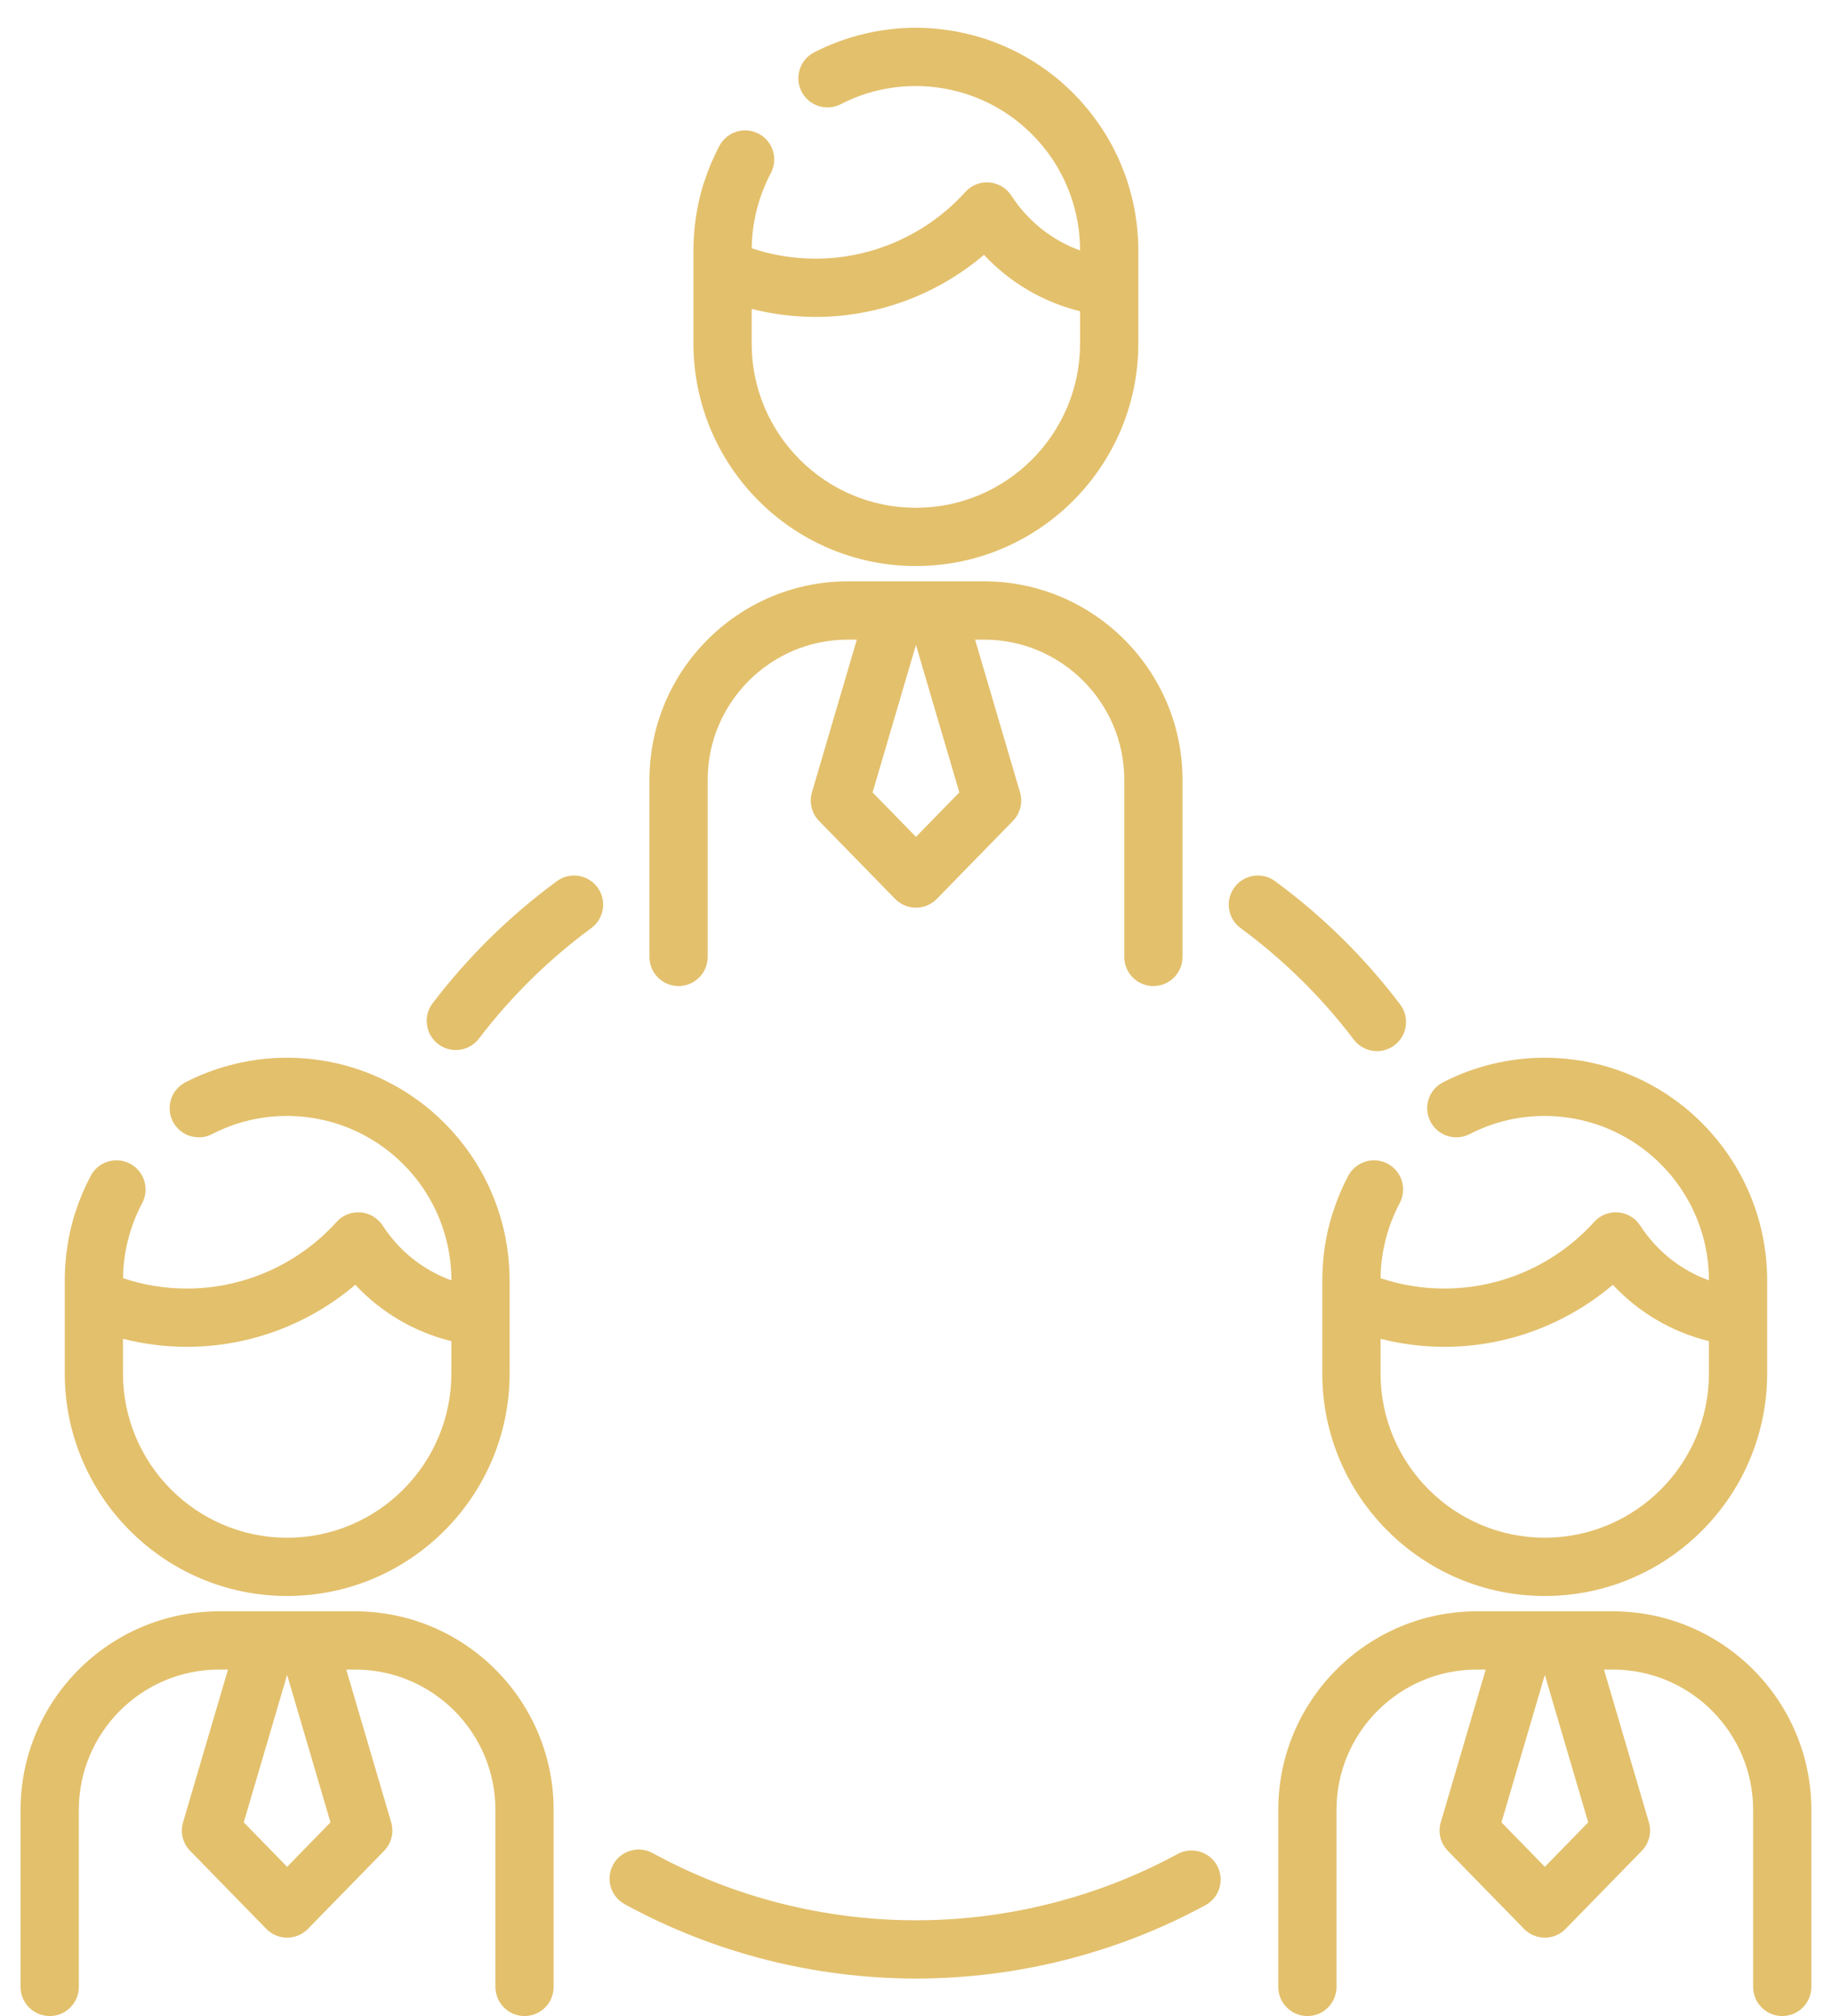 <svg width="40" height="44" viewBox="0 0 40 44" fill="none" xmlns="http://www.w3.org/2000/svg">
<path d="M29.558 22.689C29.683 22.854 29.872 22.941 30.064 22.941C30.198 22.941 30.333 22.899 30.448 22.812C30.728 22.6 30.783 22.201 30.57 21.921C29.794 20.897 28.875 19.992 27.84 19.232C27.557 19.024 27.159 19.085 26.952 19.368C26.744 19.651 26.805 20.049 27.087 20.256C28.024 20.945 28.855 21.763 29.558 22.689Z" fill="#E3C06C"/>
<path d="M25.713 40.464C23.971 41.41 21.995 41.911 20 41.911C17.989 41.911 16.001 41.404 14.25 40.444C13.942 40.276 13.556 40.389 13.387 40.697C13.218 41.005 13.331 41.391 13.639 41.559C15.577 42.621 17.776 43.182 20 43.182C22.207 43.182 24.392 42.629 26.32 41.581C26.628 41.414 26.742 41.028 26.575 40.719C26.407 40.411 26.021 40.297 25.713 40.464Z" fill="#E3C06C"/>
<path d="M12.158 19.232C11.131 19.986 10.219 20.883 9.446 21.896C9.234 22.176 9.288 22.575 9.567 22.787C9.682 22.875 9.817 22.917 9.952 22.917C10.143 22.917 10.333 22.831 10.458 22.667C11.156 21.75 11.982 20.939 12.91 20.256C13.193 20.048 13.254 19.651 13.046 19.368C12.838 19.085 12.441 19.024 12.158 19.232Z" fill="#E3C06C"/>
<path d="M7.755 35.168H6.71H5.827H4.782C2.393 35.168 0.449 37.112 0.449 39.501V43.365C0.449 43.716 0.734 44.001 1.085 44.001C1.436 44.001 1.721 43.716 1.721 43.365V39.501C1.721 37.813 3.094 36.439 4.782 36.439H4.978L3.997 39.773C3.932 39.993 3.991 40.232 4.152 40.396L5.814 42.098C5.934 42.221 6.098 42.29 6.269 42.29C6.44 42.29 6.604 42.221 6.724 42.098L8.386 40.396C8.546 40.232 8.605 39.993 8.541 39.773L7.56 36.439H7.755C9.444 36.439 10.817 37.813 10.817 39.501V43.365C10.817 43.716 11.102 44.001 11.453 44.001C11.804 44.001 12.088 43.716 12.088 43.365V39.501C12.088 37.112 10.145 35.168 7.755 35.168ZM6.269 40.744L5.322 39.774L6.269 36.555L7.216 39.774L6.269 40.744Z" fill="#E3C06C"/>
<path d="M6.27 34.833C8.948 34.833 11.127 32.654 11.127 29.976V28.738V27.941C11.127 27.855 11.124 27.769 11.12 27.683C11.119 27.664 11.117 27.645 11.115 27.625C11.111 27.559 11.106 27.492 11.099 27.426C11.097 27.406 11.094 27.386 11.091 27.366C11.084 27.3 11.075 27.236 11.065 27.171C11.062 27.151 11.058 27.132 11.054 27.112C11.043 27.048 11.032 26.984 11.018 26.921C11.014 26.9 11.008 26.879 11.004 26.859C10.99 26.797 10.975 26.736 10.958 26.675C10.952 26.653 10.946 26.631 10.939 26.608C10.923 26.55 10.905 26.493 10.887 26.436C10.879 26.411 10.87 26.386 10.862 26.362C10.843 26.308 10.824 26.255 10.804 26.203C10.793 26.175 10.783 26.148 10.771 26.12C10.752 26.073 10.732 26.025 10.711 25.978C10.697 25.947 10.683 25.916 10.669 25.885C10.649 25.844 10.629 25.803 10.609 25.762C10.591 25.727 10.573 25.692 10.555 25.657C10.537 25.623 10.518 25.59 10.498 25.557C10.476 25.517 10.454 25.477 10.43 25.438C10.416 25.414 10.401 25.391 10.386 25.367C10.239 25.133 10.072 24.91 9.885 24.702C9.876 24.692 9.868 24.682 9.859 24.673C9.82 24.63 9.779 24.588 9.738 24.546C9.721 24.529 9.704 24.511 9.687 24.494C9.649 24.457 9.611 24.42 9.572 24.384C9.549 24.363 9.527 24.343 9.504 24.322C9.486 24.306 9.469 24.289 9.45 24.273C9.444 24.267 9.437 24.261 9.43 24.255C9.409 24.236 9.386 24.219 9.364 24.201C9.359 24.197 9.354 24.192 9.349 24.188C9.297 24.145 9.244 24.104 9.191 24.064C9.179 24.055 9.168 24.047 9.156 24.038C9.109 24.003 9.062 23.97 9.014 23.937C8.996 23.924 8.977 23.912 8.959 23.899C8.918 23.872 8.877 23.846 8.836 23.82C8.81 23.804 8.784 23.788 8.758 23.772C8.725 23.753 8.692 23.734 8.659 23.715C8.624 23.695 8.589 23.675 8.553 23.657C8.532 23.645 8.511 23.635 8.49 23.624C8.194 23.471 7.88 23.348 7.553 23.258C7.55 23.257 7.547 23.256 7.544 23.256C7.484 23.239 7.424 23.224 7.363 23.21C7.35 23.207 7.336 23.204 7.323 23.201C7.269 23.189 7.214 23.178 7.159 23.168C7.138 23.164 7.116 23.16 7.094 23.156C7.045 23.148 6.996 23.14 6.947 23.133C6.917 23.129 6.887 23.125 6.856 23.122C6.814 23.116 6.771 23.111 6.728 23.107C6.686 23.103 6.643 23.101 6.601 23.098C6.568 23.095 6.535 23.092 6.502 23.091C6.425 23.087 6.348 23.085 6.27 23.085C5.499 23.085 4.73 23.271 4.048 23.622C3.736 23.783 3.614 24.166 3.775 24.478C3.935 24.79 4.319 24.913 4.631 24.752C5.141 24.489 5.692 24.356 6.27 24.356C6.328 24.356 6.384 24.358 6.441 24.361C6.465 24.362 6.489 24.364 6.513 24.365C6.544 24.367 6.575 24.37 6.606 24.372C6.638 24.375 6.67 24.379 6.701 24.383C6.723 24.386 6.745 24.388 6.766 24.391C6.803 24.396 6.84 24.402 6.877 24.409C6.891 24.411 6.906 24.414 6.92 24.416C6.962 24.424 7.004 24.432 7.045 24.442C7.052 24.443 7.058 24.445 7.065 24.446C7.359 24.513 7.643 24.617 7.912 24.756C7.921 24.761 7.931 24.765 7.941 24.771C7.974 24.788 8.006 24.806 8.039 24.825C8.056 24.834 8.073 24.844 8.091 24.855C8.117 24.87 8.144 24.887 8.17 24.903C8.193 24.917 8.216 24.932 8.239 24.947C8.26 24.961 8.28 24.975 8.301 24.989C8.329 25.009 8.357 25.029 8.385 25.049C8.4 25.06 8.415 25.071 8.43 25.082C8.464 25.108 8.498 25.134 8.531 25.162C8.54 25.169 8.548 25.175 8.557 25.182C8.584 25.205 8.61 25.228 8.636 25.251C8.663 25.275 8.689 25.299 8.715 25.323C8.736 25.342 8.756 25.361 8.776 25.381C8.799 25.403 8.822 25.426 8.844 25.449C8.865 25.471 8.886 25.493 8.907 25.515C8.927 25.537 8.946 25.559 8.966 25.582C8.987 25.605 9.008 25.629 9.028 25.653C9.047 25.676 9.065 25.699 9.083 25.722C9.102 25.747 9.122 25.771 9.141 25.796C9.175 25.841 9.207 25.887 9.239 25.933C9.253 25.954 9.266 25.975 9.279 25.996C9.301 26.029 9.322 26.061 9.342 26.095C9.354 26.114 9.365 26.134 9.376 26.153C9.396 26.188 9.415 26.222 9.434 26.257C9.444 26.275 9.453 26.294 9.463 26.313C9.482 26.35 9.5 26.387 9.518 26.425C9.526 26.442 9.534 26.46 9.542 26.477C9.56 26.517 9.577 26.558 9.594 26.598C9.6 26.614 9.606 26.631 9.613 26.647C9.629 26.69 9.645 26.733 9.66 26.776C9.665 26.791 9.671 26.806 9.675 26.821C9.69 26.866 9.704 26.912 9.717 26.958C9.721 26.972 9.726 26.986 9.729 27C9.742 27.047 9.754 27.094 9.765 27.142C9.768 27.156 9.771 27.169 9.774 27.184C9.785 27.231 9.794 27.28 9.802 27.328C9.804 27.342 9.807 27.356 9.81 27.37C9.817 27.418 9.824 27.467 9.829 27.516C9.831 27.53 9.833 27.545 9.835 27.559C9.84 27.608 9.844 27.658 9.847 27.707C9.848 27.721 9.85 27.736 9.851 27.75C9.854 27.814 9.856 27.877 9.856 27.941V27.944C9.246 27.724 8.719 27.309 8.355 26.748C8.247 26.583 8.069 26.476 7.872 26.461C7.675 26.445 7.482 26.522 7.35 26.668C6.515 27.593 5.324 28.123 4.081 28.123C3.602 28.123 3.135 28.047 2.686 27.897C2.686 27.889 2.687 27.88 2.687 27.872C2.688 27.811 2.69 27.751 2.694 27.691C2.695 27.687 2.695 27.684 2.695 27.68C2.7 27.612 2.707 27.544 2.716 27.476C2.716 27.472 2.717 27.468 2.717 27.464C2.774 27.043 2.905 26.633 3.104 26.259C3.269 25.949 3.151 25.564 2.841 25.399C2.532 25.234 2.147 25.351 1.982 25.661C1.849 25.911 1.739 26.172 1.652 26.441C1.647 26.454 1.642 26.466 1.638 26.478C1.549 26.761 1.487 27.052 1.451 27.347C1.451 27.347 1.451 27.348 1.451 27.348C1.439 27.44 1.431 27.532 1.425 27.625C1.424 27.64 1.423 27.654 1.422 27.67C1.417 27.76 1.414 27.85 1.414 27.941V28.331V29.976C1.414 32.654 3.592 34.833 6.27 34.833ZM2.685 29.22C3.139 29.335 3.605 29.395 4.081 29.395C5.432 29.395 6.737 28.909 7.757 28.041C8.323 28.647 9.05 29.073 9.855 29.271V29.976C9.855 31.953 8.247 33.562 6.27 33.562C4.293 33.562 2.685 31.953 2.685 29.976V29.22Z" fill="#E3C06C"/>
<path d="M14.815 21.521C15.166 21.521 15.451 21.237 15.451 20.886V17.022C15.451 15.333 16.825 13.96 18.513 13.96H18.708L17.728 17.293C17.663 17.514 17.722 17.752 17.883 17.917L19.544 19.619C19.664 19.741 19.828 19.81 19.999 19.81C20.171 19.81 20.334 19.741 20.454 19.619L22.116 17.917C22.277 17.752 22.336 17.514 22.271 17.293L21.29 13.96H21.486C23.174 13.96 24.548 15.333 24.548 17.022V20.886C24.548 21.237 24.832 21.521 25.183 21.521C25.534 21.521 25.819 21.237 25.819 20.886V17.022C25.819 14.632 23.875 12.688 21.486 12.688H20.441H19.558H18.513C16.124 12.688 14.18 14.632 14.18 17.022V20.886C14.18 21.237 14.464 21.521 14.815 21.521ZM19.999 18.265L19.052 17.295L19.999 14.076L20.946 17.295L19.999 18.265Z" fill="#E3C06C"/>
<path d="M19.997 12.354C22.675 12.354 24.854 10.176 24.854 7.498V6.26V5.463C24.854 5.376 24.851 5.29 24.847 5.205C24.846 5.186 24.844 5.166 24.842 5.147C24.838 5.08 24.833 5.014 24.826 4.948C24.824 4.928 24.821 4.908 24.819 4.887C24.811 4.822 24.802 4.757 24.792 4.693C24.789 4.673 24.785 4.653 24.781 4.634C24.77 4.569 24.759 4.505 24.745 4.442C24.741 4.422 24.735 4.401 24.731 4.381C24.717 4.319 24.702 4.257 24.685 4.197C24.679 4.174 24.673 4.152 24.666 4.13C24.65 4.072 24.632 4.014 24.614 3.957C24.606 3.932 24.597 3.908 24.589 3.884C24.57 3.83 24.551 3.777 24.531 3.725C24.52 3.697 24.509 3.669 24.498 3.642C24.479 3.594 24.459 3.547 24.438 3.5C24.424 3.469 24.41 3.438 24.396 3.407C24.376 3.365 24.356 3.324 24.335 3.284C24.318 3.249 24.3 3.214 24.282 3.179C24.264 3.145 24.244 3.112 24.226 3.078C24.203 3.038 24.181 2.999 24.157 2.959C24.143 2.936 24.128 2.913 24.113 2.889C23.965 2.654 23.798 2.43 23.61 2.221C23.602 2.213 23.595 2.203 23.587 2.195C23.547 2.151 23.505 2.108 23.463 2.066C23.447 2.049 23.431 2.032 23.415 2.016C23.377 1.978 23.337 1.941 23.298 1.905C23.276 1.884 23.254 1.864 23.232 1.844C23.214 1.828 23.196 1.81 23.177 1.794C23.171 1.788 23.164 1.782 23.157 1.776C23.135 1.757 23.113 1.74 23.09 1.721C23.086 1.718 23.081 1.714 23.077 1.71C23.024 1.667 22.971 1.625 22.917 1.585C22.906 1.576 22.895 1.568 22.884 1.56C22.837 1.525 22.789 1.491 22.74 1.458C22.722 1.446 22.704 1.433 22.686 1.421C22.645 1.394 22.604 1.367 22.562 1.341C22.536 1.325 22.511 1.309 22.485 1.294C22.452 1.274 22.418 1.255 22.385 1.236C22.35 1.216 22.316 1.197 22.28 1.178C22.259 1.167 22.238 1.156 22.216 1.145C21.92 0.992 21.607 0.869 21.28 0.779C21.277 0.779 21.274 0.778 21.271 0.777C21.211 0.761 21.151 0.746 21.09 0.732C21.077 0.729 21.064 0.726 21.05 0.723C20.996 0.711 20.941 0.7 20.886 0.689C20.865 0.685 20.843 0.681 20.821 0.678C20.772 0.669 20.723 0.661 20.674 0.655C20.644 0.65 20.614 0.647 20.584 0.643C20.541 0.638 20.498 0.633 20.455 0.629C20.413 0.625 20.371 0.622 20.328 0.619C20.295 0.617 20.262 0.614 20.229 0.612C20.152 0.609 20.075 0.606 19.997 0.606C19.226 0.606 18.457 0.792 17.775 1.143C17.463 1.304 17.341 1.688 17.502 2C17.662 2.312 18.046 2.434 18.358 2.274C18.867 2.011 19.419 1.878 19.997 1.878C20.054 1.878 20.111 1.879 20.168 1.882C20.192 1.883 20.216 1.885 20.24 1.887C20.271 1.889 20.302 1.891 20.333 1.894C20.365 1.897 20.396 1.901 20.428 1.905C20.45 1.907 20.471 1.91 20.493 1.913C20.53 1.918 20.567 1.924 20.603 1.93C20.618 1.933 20.633 1.935 20.647 1.938C20.689 1.946 20.73 1.954 20.772 1.963C20.779 1.964 20.785 1.966 20.792 1.968C21.085 2.034 21.369 2.138 21.637 2.276C21.648 2.282 21.658 2.287 21.668 2.292C21.701 2.309 21.733 2.327 21.765 2.345C21.782 2.356 21.8 2.366 21.818 2.376C21.844 2.392 21.87 2.408 21.896 2.424C21.919 2.438 21.943 2.454 21.967 2.469C21.987 2.482 22.007 2.496 22.026 2.509C22.056 2.53 22.085 2.55 22.114 2.572C22.128 2.582 22.142 2.592 22.156 2.602C22.191 2.629 22.226 2.657 22.261 2.685C22.268 2.691 22.275 2.697 22.282 2.702C22.31 2.726 22.337 2.75 22.365 2.774C22.39 2.796 22.416 2.819 22.44 2.842C22.462 2.862 22.483 2.883 22.504 2.903C22.526 2.925 22.548 2.947 22.569 2.969C22.591 2.991 22.613 3.014 22.634 3.037C22.653 3.058 22.672 3.079 22.691 3.101C22.712 3.125 22.734 3.15 22.755 3.175C22.773 3.196 22.79 3.218 22.807 3.24C22.827 3.266 22.848 3.291 22.868 3.318C22.896 3.355 22.923 3.394 22.95 3.432C22.969 3.461 22.988 3.49 23.007 3.519C23.028 3.551 23.049 3.583 23.069 3.616C23.08 3.635 23.091 3.655 23.103 3.675C23.122 3.709 23.142 3.743 23.16 3.778C23.171 3.797 23.18 3.816 23.19 3.835C23.209 3.872 23.227 3.909 23.245 3.946C23.253 3.964 23.261 3.981 23.268 3.999C23.286 4.039 23.304 4.079 23.32 4.12C23.327 4.136 23.333 4.152 23.339 4.168C23.356 4.211 23.372 4.254 23.387 4.297C23.392 4.312 23.397 4.328 23.402 4.343C23.417 4.388 23.431 4.433 23.444 4.479C23.448 4.493 23.452 4.507 23.456 4.522C23.469 4.569 23.48 4.616 23.491 4.663C23.494 4.677 23.498 4.691 23.501 4.705C23.511 4.753 23.52 4.801 23.529 4.849C23.531 4.863 23.534 4.877 23.536 4.891C23.544 4.94 23.55 4.988 23.556 5.037C23.558 5.052 23.56 5.066 23.562 5.081C23.567 5.13 23.57 5.179 23.574 5.228C23.575 5.243 23.576 5.257 23.577 5.271C23.581 5.335 23.582 5.399 23.582 5.463V5.466C22.972 5.245 22.445 4.83 22.082 4.27C21.974 4.104 21.796 3.998 21.599 3.982C21.403 3.966 21.209 4.043 21.077 4.19C20.242 5.114 19.051 5.645 17.808 5.645C17.329 5.645 16.861 5.569 16.413 5.418C16.413 5.41 16.413 5.402 16.413 5.393C16.415 5.333 16.417 5.273 16.421 5.212C16.421 5.209 16.421 5.205 16.422 5.202C16.427 5.133 16.434 5.066 16.442 4.998C16.443 4.993 16.444 4.989 16.444 4.985C16.501 4.563 16.631 4.154 16.83 3.78C16.995 3.47 16.878 3.085 16.568 2.92C16.258 2.755 15.873 2.873 15.708 3.183C15.575 3.433 15.465 3.695 15.378 3.964C15.374 3.976 15.369 3.988 15.365 4C15.276 4.282 15.214 4.572 15.178 4.866C15.178 4.868 15.177 4.869 15.177 4.871C15.166 4.962 15.158 5.054 15.152 5.146C15.151 5.161 15.15 5.176 15.149 5.191C15.144 5.281 15.141 5.372 15.141 5.462V5.853V7.497C15.141 10.176 17.319 12.354 19.997 12.354ZM16.412 6.742C16.866 6.857 17.332 6.917 17.808 6.917C19.159 6.917 20.464 6.43 21.484 5.562C22.05 6.168 22.777 6.595 23.582 6.793V7.498C23.582 9.475 21.974 11.083 19.997 11.083C18.02 11.083 16.412 9.475 16.412 7.498V6.742Z" fill="#E3C06C"/>
<path d="M35.216 35.168H34.171H33.288H32.243C29.854 35.168 27.91 37.112 27.91 39.501V43.365C27.91 43.716 28.195 44.001 28.546 44.001C28.897 44.001 29.181 43.716 29.181 43.365V39.501C29.181 37.813 30.555 36.439 32.243 36.439H32.439L31.458 39.773C31.393 39.993 31.452 40.232 31.613 40.396L33.275 42.098C33.395 42.221 33.559 42.29 33.73 42.29C33.901 42.29 34.065 42.221 34.184 42.098L35.846 40.396C36.007 40.232 36.066 39.993 36.002 39.773L35.021 36.439H35.216C36.904 36.439 38.278 37.813 38.278 39.501V43.365C38.278 43.716 38.563 44.001 38.914 44.001C39.265 44.001 39.549 43.716 39.549 43.365V39.501C39.549 37.112 37.605 35.168 35.216 35.168ZM33.73 40.744L32.783 39.774L33.73 36.555L34.677 39.774L33.73 40.744Z" fill="#E3C06C"/>
<path d="M32.088 24.752C32.598 24.489 33.15 24.356 33.728 24.356C33.785 24.356 33.842 24.358 33.898 24.36C33.923 24.362 33.947 24.364 33.971 24.365C34.002 24.367 34.033 24.369 34.064 24.372C34.096 24.375 34.127 24.379 34.159 24.383C34.181 24.386 34.202 24.388 34.224 24.391C34.261 24.396 34.298 24.402 34.334 24.408C34.349 24.411 34.364 24.414 34.378 24.416C34.42 24.424 34.461 24.432 34.503 24.441C34.51 24.443 34.516 24.445 34.523 24.446C34.817 24.513 35.102 24.617 35.37 24.756C35.38 24.761 35.389 24.766 35.399 24.771C35.432 24.788 35.465 24.806 35.497 24.825C35.514 24.835 35.532 24.844 35.549 24.855C35.575 24.87 35.602 24.887 35.628 24.903C35.651 24.918 35.674 24.932 35.697 24.947C35.717 24.961 35.738 24.975 35.759 24.989C35.787 25.009 35.815 25.029 35.843 25.049C35.858 25.06 35.873 25.071 35.888 25.082C35.922 25.108 35.955 25.134 35.988 25.161C35.997 25.168 36.006 25.175 36.014 25.182C36.042 25.205 36.069 25.229 36.096 25.253C36.121 25.275 36.146 25.298 36.171 25.32C36.193 25.341 36.214 25.361 36.236 25.382C36.257 25.404 36.278 25.425 36.299 25.447C36.321 25.469 36.344 25.492 36.365 25.516C36.384 25.537 36.403 25.558 36.421 25.578C36.443 25.603 36.465 25.628 36.486 25.654C36.503 25.674 36.519 25.695 36.536 25.716C36.557 25.743 36.579 25.769 36.599 25.797C36.622 25.827 36.643 25.858 36.665 25.889C36.691 25.925 36.715 25.962 36.739 26C36.76 26.031 36.78 26.062 36.799 26.094C36.811 26.114 36.823 26.135 36.834 26.155C36.854 26.189 36.873 26.222 36.891 26.256C36.901 26.275 36.911 26.295 36.921 26.314C36.94 26.35 36.958 26.387 36.975 26.424C36.984 26.442 36.992 26.46 37 26.478C37.017 26.518 37.035 26.558 37.051 26.598C37.058 26.614 37.064 26.631 37.07 26.647C37.087 26.69 37.103 26.733 37.117 26.776C37.123 26.791 37.128 26.806 37.133 26.822C37.148 26.866 37.162 26.912 37.175 26.958C37.179 26.972 37.183 26.986 37.187 27C37.2 27.047 37.211 27.095 37.222 27.142C37.225 27.156 37.229 27.17 37.232 27.184C37.242 27.232 37.251 27.28 37.259 27.328C37.262 27.342 37.265 27.356 37.267 27.37C37.275 27.418 37.281 27.467 37.287 27.515C37.289 27.53 37.291 27.545 37.292 27.559C37.298 27.608 37.301 27.658 37.304 27.707C37.305 27.721 37.307 27.736 37.308 27.75C37.311 27.814 37.313 27.877 37.313 27.941V27.944C36.703 27.724 36.176 27.309 35.812 26.748C35.705 26.583 35.526 26.476 35.329 26.461C35.133 26.445 34.94 26.522 34.807 26.669C33.973 27.593 32.781 28.123 31.538 28.123C31.059 28.123 30.592 28.047 30.143 27.897C30.143 27.889 30.144 27.88 30.144 27.872C30.145 27.812 30.147 27.751 30.152 27.691C30.152 27.688 30.152 27.684 30.152 27.68C30.157 27.612 30.164 27.544 30.173 27.476C30.174 27.472 30.174 27.468 30.175 27.464C30.231 27.042 30.362 26.633 30.561 26.259C30.726 25.949 30.608 25.564 30.299 25.399C29.989 25.234 29.604 25.352 29.439 25.661C29.306 25.911 29.196 26.173 29.109 26.443C29.104 26.454 29.099 26.466 29.096 26.479C29.006 26.761 28.944 27.051 28.908 27.345C28.908 27.347 28.908 27.348 28.907 27.349C28.896 27.441 28.888 27.532 28.882 27.625C28.881 27.64 28.88 27.655 28.88 27.67C28.875 27.76 28.871 27.851 28.871 27.941V28.331V29.976C28.871 32.654 31.05 34.833 33.728 34.833C36.406 34.833 38.584 32.654 38.584 29.976V28.738V27.941C38.584 27.855 38.582 27.769 38.577 27.683C38.576 27.664 38.574 27.645 38.573 27.625C38.569 27.558 38.564 27.492 38.557 27.426C38.554 27.406 38.551 27.386 38.549 27.365C38.541 27.3 38.533 27.236 38.523 27.172C38.519 27.151 38.515 27.131 38.512 27.11C38.501 27.047 38.489 26.984 38.475 26.921C38.471 26.9 38.466 26.879 38.461 26.857C38.447 26.796 38.432 26.736 38.416 26.676C38.41 26.653 38.403 26.63 38.396 26.607C38.38 26.549 38.363 26.493 38.344 26.436C38.336 26.411 38.327 26.386 38.319 26.36C38.3 26.308 38.282 26.256 38.262 26.204C38.251 26.175 38.239 26.147 38.228 26.119C38.209 26.072 38.189 26.026 38.169 25.98C38.155 25.948 38.14 25.916 38.125 25.884C38.106 25.843 38.087 25.804 38.067 25.764C38.048 25.728 38.03 25.692 38.011 25.656C37.994 25.623 37.976 25.591 37.957 25.559C37.934 25.518 37.911 25.477 37.887 25.437C37.874 25.415 37.86 25.394 37.846 25.373C37.698 25.135 37.529 24.91 37.34 24.7C37.332 24.691 37.325 24.682 37.317 24.673C37.277 24.629 37.235 24.587 37.193 24.544C37.177 24.527 37.161 24.511 37.145 24.494C37.106 24.456 37.067 24.42 37.028 24.383C37.006 24.363 36.984 24.342 36.962 24.322C36.943 24.306 36.925 24.288 36.906 24.272C36.9 24.266 36.894 24.261 36.887 24.255C36.866 24.236 36.843 24.219 36.821 24.201C36.816 24.197 36.811 24.192 36.806 24.188C36.754 24.145 36.701 24.104 36.648 24.064C36.636 24.055 36.625 24.047 36.613 24.038C36.566 24.003 36.519 23.97 36.471 23.937C36.453 23.924 36.434 23.912 36.416 23.899C36.375 23.872 36.334 23.846 36.293 23.82C36.267 23.804 36.241 23.788 36.215 23.772C36.182 23.753 36.149 23.734 36.116 23.715C36.081 23.695 36.046 23.675 36.01 23.657C35.989 23.645 35.968 23.635 35.947 23.624C35.651 23.471 35.337 23.348 35.01 23.258C35.007 23.257 35.004 23.256 35.002 23.256C34.941 23.239 34.881 23.224 34.82 23.21C34.807 23.207 34.794 23.204 34.78 23.201C34.726 23.189 34.671 23.178 34.616 23.168C34.595 23.164 34.573 23.16 34.551 23.156C34.502 23.148 34.453 23.14 34.404 23.133C34.374 23.129 34.344 23.125 34.313 23.122C34.271 23.116 34.228 23.111 34.185 23.107C34.143 23.103 34.101 23.101 34.059 23.098C34.025 23.095 33.992 23.092 33.959 23.091C33.882 23.087 33.805 23.085 33.727 23.085C32.956 23.085 32.188 23.271 31.506 23.622C31.194 23.783 31.071 24.166 31.232 24.478C31.393 24.79 31.776 24.913 32.088 24.752ZM33.728 33.561C31.751 33.561 30.143 31.953 30.143 29.976V29.22C30.596 29.335 31.063 29.395 31.538 29.395C32.89 29.395 34.194 28.908 35.215 28.041C35.781 28.647 36.507 29.073 37.313 29.271V29.976C37.313 31.953 35.705 33.561 33.728 33.561Z" fill="#E3C06C"/>
</svg>
